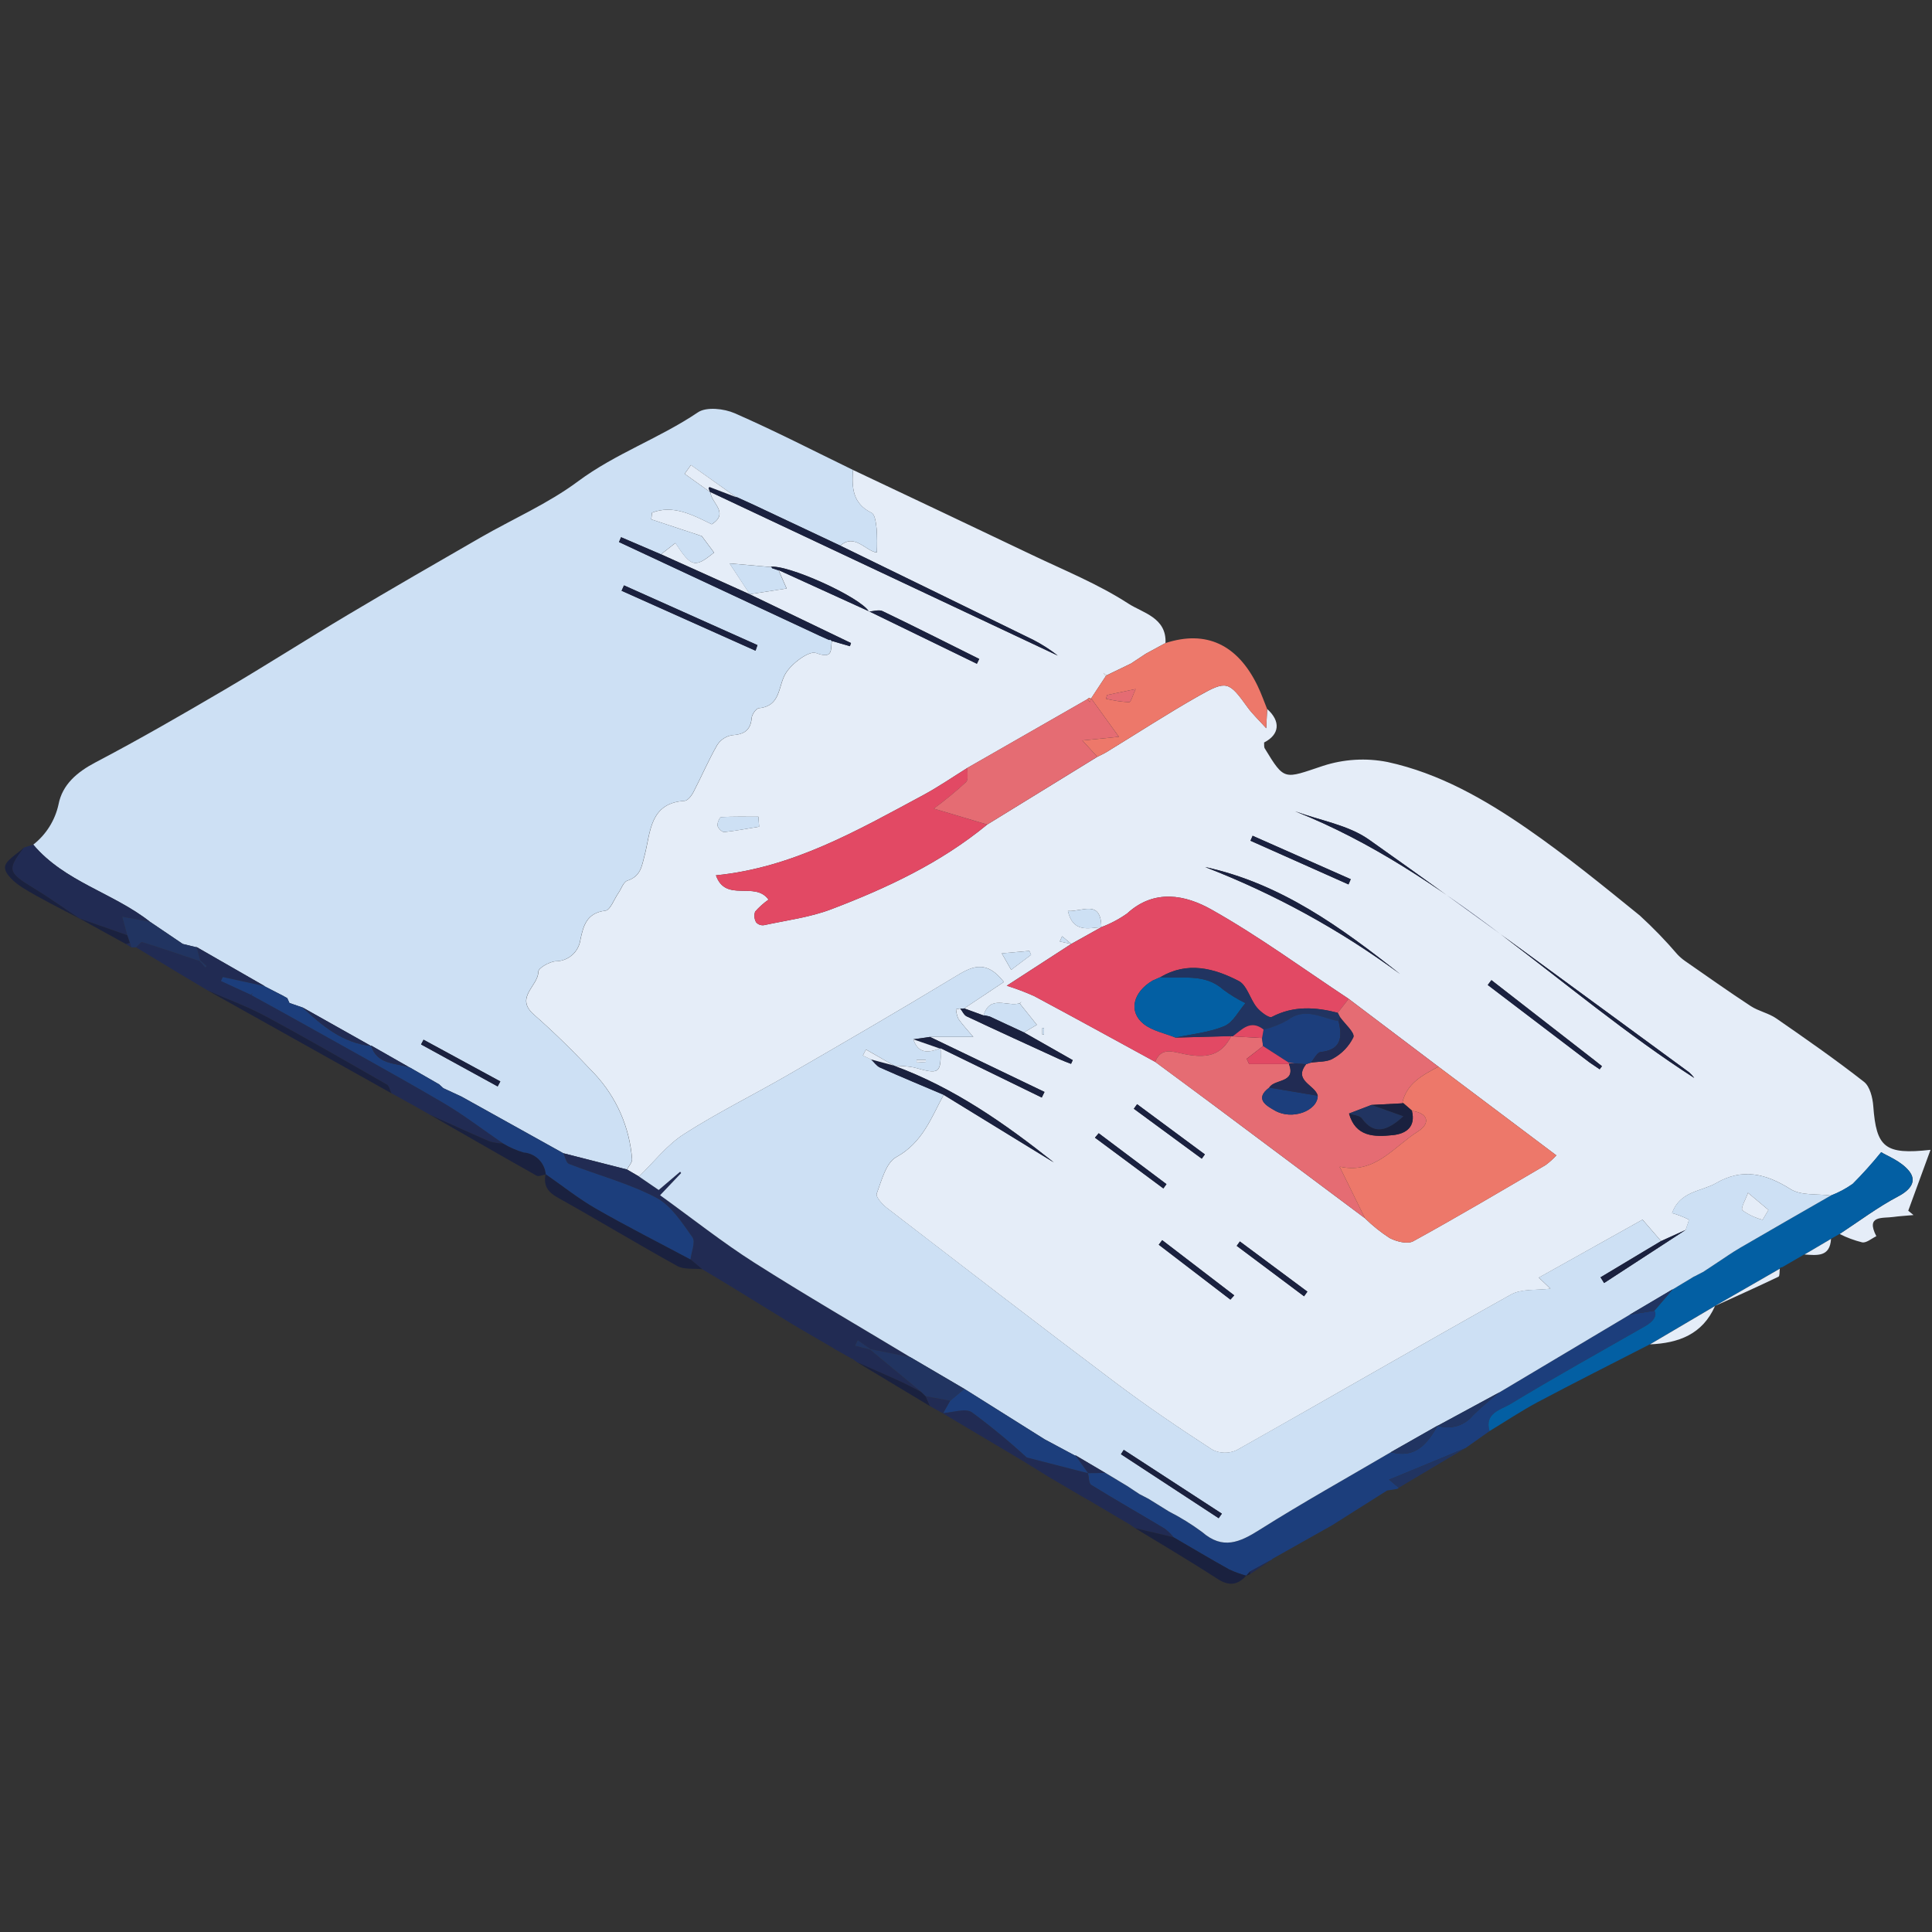 <?xml version="1.0" encoding="utf-8"?>
<!-- Generator: Adobe Illustrator 23.0.2, SVG Export Plug-In . SVG Version: 6.00 Build 0)  -->
<svg version="1.1" id="Calque_1" xmlns="http://www.w3.org/2000/svg" xmlns:xlink="http://www.w3.org/1999/xlink" x="0px" y="0px"
	 viewBox="0 0 1000 1000" style="enable-background:new 0 0 1000 1000;" xml:space="preserve">
<rect x="0" y="0" width="1000" height="1000" fill="#333333" stroke="none"/>
<style type="text/css">
	.st0{fill:#E5EDF8;}
	.st1{fill:#CDE0F4;}
	.st2{fill:#1C3E7C;}
	.st3{fill:#035FA3;}
	.st4{fill:#ED786A;}
	.st5{fill:#212B53;}
	.st6{fill:#1A213F;}
	.st7{fill:#213461;}
	.st8{fill:#E24964;}
	.st9{fill:#E56C73;}
	.st10{fill:#FFFFFF;}
</style>
<g>
	<path id="Tracé_94" class="st0" d="M441.51,243.25c30.74,14.56,61.52,29.08,92.21,43.76c17,8.13,34.7,15.27,50.39,25.46
		c7.23,4.69,19.8,7.21,19.15,20.37c-3.39,1.84-6.79,3.69-10.18,5.53l-7.63,5.05c-4.25,2.06-8.49,4.11-12.73,6.16
		c-0.45-0.36-0.9-0.71-1.66-1.29l1.31,1.66l-7.57,11.5l-0.11,0.22c-0.38-0.45-1.05-0.51-1.5-0.13c-0.1,0.08-0.19,0.19-0.25,0.3
		l-62.16,35.6c-7.66,4.75-15.09,9.9-23.02,14.16c-33.88,18.2-67.35,37.52-107.19,41.46c5.05,14.34,20.19,2.77,27.22,12.59
		c-2.55,1.79-4.88,3.87-6.94,6.22c-0.63,1.83-0.43,3.85,0.53,5.53c1.01,1.13,2.52,1.69,4.02,1.48c11.65-2.52,23.73-4.03,34.78-8.22
		c28.83-10.95,56.71-24.04,80.81-43.87L568,391.72c1.61-0.82,3.28-1.55,4.82-2.49c15.85-9.69,31.44-19.84,47.59-29
		c14.62-8.28,15.66-7.55,25.38,5.92c2.41,3.34,5.49,6.2,9.62,10.8l0.47-9.98c7.08,6.33,6.51,13.22-1.59,17.35
		c0.1,0.99-0.14,2.27,0.36,3.08c10.3,16.95,9.91,15.76,30.08,9.03c10.82-3.53,22.36-4.22,33.52-2
		c26.54,5.76,50.18,19.24,72.31,34.55c20.12,13.92,39.16,29.45,58.18,44.88c6.91,6.32,13.42,13.05,19.51,20.17
		c1.19,1.25,2.5,2.38,3.91,3.37c11.3,7.84,22.51,15.81,34.01,23.34c4.06,2.66,9.23,3.63,13.23,6.39
		c15.36,10.63,30.69,21.31,45.4,32.82c3.07,2.4,4.48,8.21,4.81,12.59c1.58,21.35,5.95,25.26,29.63,22.61l-11.53,31.51
		c-1.25-1.03-0.03-0.02,2.72,2.25c-4.77,0.44-7.57,0.58-10.32,0.97c-5.71,0.82-14.56-1.02-8.92,9.98c-2.44,1.16-5.05,3.53-7.27,3.2
		c-4.06-1.01-7.99-2.46-11.72-4.34c10.07-6.58,19.74-13.91,30.34-19.48c6.61-3.47,9.82-8.07,5.5-13.28
		c-4.2-5.07-11.34-7.71-14.31-9.59c-4.62,5.71-9.53,11.18-14.71,16.38c-3.51,2.49-7.31,4.52-11.33,6.06
		c-7.05-0.97-15.4,0.14-20.89-3.32c-12.79-8.05-24.97-11.01-38.44-3.16c-7.65,4.45-18.75,4.06-22.88,15.57
		c2.96,0.82,5.84,1.93,8.58,3.31c0.42,0.25-0.99,3.55-1.56,5.42l-12.72,5.75l-9.59-11.09L796.5,661.3l6.01,5.74
		c-6.94,0.92-14.85-0.09-20.46,3.04c-47.52,26.5-94.55,53.86-141.98,80.54c-3.97,1.82-8.56,1.75-12.47-0.2
		c-17.1-11.1-34.02-22.54-50.3-34.81c-39.68-29.83-79-60.18-118.35-90.46c-2.35-1.81-5.77-5.68-5.17-7.3
		c2.54-6.77,4.79-15.98,10.11-18.91c13.54-7.43,18.11-20.26,24.55-32.27l57.07,35c-25.43-20.22-51.86-38.71-82.62-50
		c3.43-0.06,6.86,0.23,10.24,0.85c13.19,3.73,14.04,3.24,13.73-9.97l52.37,25.54l1.42-2.9c-19.76-9.49-39.52-18.98-59.27-28.47
		h22.42c-2.69-3.2-5.41-6.07-7.67-9.27c-0.72-1.6-1.15-3.31-1.28-5.06l2.17-0.42c1.1,1.4,1.91,3.41,3.36,4.09
		c15.96,7.52,32.02,14.85,48.06,22.2c1.94,0.89,3.95,1.59,5.94,2.38l0.88-1.92l-25.25-14.35l6.66-3.93l-8.79-11.01l0.86-0.97
		l-0.98,0.85c-6.28,1.9-15.4-4.65-18.65,6.27l-10.02-3.65l20.53-13.67c-9.68-12.32-17.24-7.61-25.93-2.34
		c-28.41,17.22-57.14,33.88-85.9,50.51c-17.87,10.33-36.48,19.48-53.82,30.61c-8.8,5.64-15.55,14.49-23.22,21.9l-6.2-3.62
		c0.92-1.78,2.78-3.67,2.63-5.35c-1.25-16.51-8.1-32.1-19.41-44.19c-10.01-10.62-20.37-21-31.35-30.59
		c-10.19-8.88,2.2-14.76,2.27-22.25c0.02-1.91,5.56-5.05,8.79-5.39c6.53,0.07,12.09-4.73,12.98-11.2
		c1.53-7.34,3.34-13.85,12.93-14.98c2.54-0.29,4.47-5.87,6.66-9.03c1.56-2.24,2.65-5.83,4.71-6.51c6.9-2.28,7.41-7.29,9-13.39
		c3.02-11.59,2.49-26.82,20.57-27.91c1.64-0.1,3.61-2.6,4.57-4.44c4.23-8.11,7.81-16.57,12.37-24.49c1.73-2.7,4.52-4.54,7.69-5.05
		c6.18-0.42,9.56-2.45,10.14-8.98c0.16-1.84,2.28-4.86,3.73-5.01c11.44-1.16,9.84-11.22,13.78-17.88
		c3.07-5.2,12.17-12.04,15.82-10.68c8.88,3.3,7.52-1.56,8.14-6.25l9.38,2.73l0.55-1.64l-52.49-25.26l19.18-2.98l-4.2-9.54
		c15.66,7.14,31.33,14.27,47,21.41c18.57,9.02,37.13,18.05,55.67,27.08l1.21-2.49c-16.66-8.29-33.27-16.69-50.04-24.75
		c-1.89-0.91-4.69,0.1-7.06,0.22c-4.41-7.54-42.92-24.9-51.22-23.09l-20.91-1.83c4.67,7.1,7.6,11.58,10.54,16.03l-46.01-20.74
		l7.46-5.84c8.17,12.59,10.12,12.97,19.98,4.94l-6.34-8.52l-26.16-8.66l0.4-3.47c10.91-4.2,20.89,1.09,30.9,6.01
		c9.39-5.93-0.49-11.11-0.67-16.66l179.77,84.64c-3.94-3.09-8.15-5.8-12.6-8.09c-33.28-16.34-66.6-32.61-99.96-48.81
		c7.5-6.58,13.19,2.91,18.92,3.55c0.19-4.06,0.15-8.12-0.11-12.17c-0.36-2.94-0.78-7.49-2.61-8.37
		C441.2,260.64,440.89,252.28,441.51,243.25z M822.81,549.96l5.18,3.5l1.18-1.61c-1.66-1.32-3.32-2.64-4.99-3.96l-52.21-40.59
		l-1.89,2.51L822.81,549.96z M744.54,552.12L698.08,517c-23.6-15.59-46.5-32.43-71.09-46.25c-13.33-7.49-29.45-10.91-43.59,2.07
		c-4.13,2.92-8.61,5.29-13.34,7.06c-0.23-14.49-9.81-7.95-17.32-8.35c2.68,11.28,10.42,8.88,17.32,8.36l-15.57,8.69l-4.75-3.99
		l-1.19,2.7l5.9,1.31c-10.77,6.98-21.55,13.96-33.35,21.6c4.88,1.51,9.66,3.32,14.31,5.42c20.92,11.19,41.7,22.64,62.53,34
		c10.03,7.42,20.08,14.8,30.07,22.27c26.18,19.54,52.35,39.1,78.49,58.67c3.9,3.83,8.17,7.25,12.75,10.22
		c3.5,1.84,9.23,3.32,12.21,1.69c23.09-12.68,45.77-26.12,68.51-39.42c2.03-1.49,3.9-3.18,5.6-5.04
		C784.81,582.4,764.67,567.26,744.54,552.12L744.54,552.12z M876.94,557.95c-0.76-1.05-1.62-2.01-2.59-2.87
		c-55.14-40.33-109.97-81.09-165.76-120.49c-10.8-7.63-25.38-9.91-38.22-14.66C749.29,451.32,807.43,513.14,876.94,557.95
		L876.94,557.95z M724.66,504.13c-30.49-24.07-61.69-46.87-100.87-55.35C659.71,462.68,693.63,481.29,724.66,504.13L724.66,504.13z
		 M648.36,432.59l-1.11,2.58l50.74,22.61l1.16-2.7L648.36,432.59z M392.93,427.9l-0.39-5.17c-6.43,0-12.85-0.16-19.25,0.21
		c-0.78,0.05-2.15,3.07-1.89,4.45c0.25,1.32,2.37,3.39,3.49,3.28C380.93,430.03,386.92,428.87,392.93,427.9z M636.86,672.68
		l1.98-2.2l-37.29-28.57l-1.78,2.36L636.86,672.68z M674.98,670.96l1.72-2.4l-34.95-25.98l-1.63,2.28L674.98,670.96z M622.03,599.74
		l1.61-2.22l-35.08-25.97l-1.69,2.35L622.03,599.74z M568.69,586.57l-1.95,2.29l35.41,26.28l1.61-2.22L568.69,586.57z
		 M518.51,493.46c2.04,3.55,3.3,5.77,4.86,8.52l10.32-7.77l-0.9-2.03L518.51,493.46z M540.36,532.11h-0.85v3.36h0.85V532.11z"/>
	<path id="Tracé_95" class="st1" d="M430.5,331.74c-0.61,4.69,0.75,9.55-8.14,6.25c-3.64-1.36-12.75,5.48-15.82,10.68
		c-3.94,6.67-2.34,16.73-13.78,17.88c-1.46,0.15-3.55,3.17-3.73,5.01c-0.57,6.53-3.95,8.56-10.14,8.98
		c-3.17,0.51-5.96,2.35-7.69,5.05c-4.54,7.92-8.14,16.38-12.37,24.49c-0.96,1.84-2.93,4.34-4.57,4.44
		c-18.07,1.09-17.55,16.34-20.57,27.91c-1.59,6.1-2.1,11.11-9,13.39c-2.06,0.68-3.15,4.26-4.71,6.51c-2.2,3.16-4.13,8.74-6.66,9.03
		c-9.59,1.12-11.4,7.64-12.93,14.98c-0.89,6.47-6.45,11.27-12.98,11.2c-3.24,0.36-8.78,3.48-8.79,5.39
		c-0.07,7.49-12.46,13.35-2.27,22.25c10.98,9.59,21.34,19.97,31.35,30.59c11.31,12.09,18.16,27.68,19.41,44.19
		c0.16,1.68-1.7,3.55-2.63,5.35l-32.9-8.4l-52.64-29.29l-9.42-4.37l0.16,0.17l-2.4-2.21l0.06,0.05l-15.5-8.91l0.06,0.1l-19.84-11.3
		l-0.03,0.21l-35.45-19.93l0.07,0.05l-6.81-2.35l-1.14-2.51l-3.2-1.78l0.07,0.07l-8.83-4.54l0.23,0.02l-35.2-20.2l-0.11,0.1
		l-7.06-1.71l-16.96-11.47c-19.03-14.98-44.21-20.68-60.42-39.93c6.65-5.2,11.28-12.57,13.07-20.82
		c1.99-10.3,9.59-16.75,19.24-21.81c22.55-11.83,44.64-24.59,66.61-37.49c21.44-12.59,42.38-26.02,63.74-38.74
		c22.78-13.56,45.75-26.81,68.72-40.03c16.86-9.71,35.05-17.59,50.54-29.12c19.42-14.45,42.27-22.34,62.13-35.76
		c4.37-2.95,13.5-1.93,19.03,0.49c20.71,9.06,40.85,19.45,61.19,29.33c-0.62,9.03-0.31,17.4,9.64,22.18
		c1.82,0.88,2.25,5.43,2.61,8.37c0.26,4.05,0.29,8.12,0.1,12.17c-5.73-0.63-11.42-10.11-18.92-3.55l-45-21.2l-8.69-3.95l-0.13,0.09
		l-23.5-16.65l-3.25,4.56l13.09,9.37l0.26,0.06c0.18,5.56,10.07,10.73,0.67,16.66c-10.03-4.92-20-10.21-30.9-6.01l-0.4,3.47
		l26.13,8.68l6.34,8.52c-9.86,8.03-11.79,7.65-19.98-4.94l-7.46,5.84l-20.64-8.85l-1.07,2.51l103.63,48.39l5.09,2.28l0.79-0.04
		L430.5,331.74z M391.06,336.81l1.01-2.9l-69.09-30.92l-1.24,2.8L391.06,336.81z M257.58,562.34l1.39-2.6l-39.74-21.59l-1.29,2.44
		L257.58,562.34z"/>
	<path id="Tracé_96" class="st2" d="M770.99,740.73l-12.43,8.79c-12.94,5.33-25.87,10.69-39.53,16.34l4.97,4.22l-0.78,0.58
		l-5.26,0.82l-28.41,17.96l-31.26,17.59l0.25,0.07c-3.83,2.09-7.66,4.19-11.48,6.29l-2.13,2.3l0.14-0.11
		c-3.02-0.82-5.96-1.89-8.8-3.2c-9.7-5.4-19.24-11.09-28.84-16.68c-1.34-1.65-2.86-3.14-4.55-4.43
		c-12.67-7.59-25.51-14.9-38.07-22.66c-1.32-0.82-1.16-4.03-1.68-6.13l8.96-0.09l-0.04-0.06l11.1,6.68l-0.07-0.06l6.71,4.44
		l-0.06-0.04l4.44,2.31l-0.05-0.06l10.89,6.75c6.02,3.07,11.78,6.63,17.21,10.66c10.66,9.23,19.35,5.33,29.66-1.16
		c22.27-14.06,45.31-26.89,68.04-40.22c12.66,3.47,18.91-4.35,24.24-13.77l-0.07,0.13c6.67,2.15,13.97-0.03,18.38-5.48
		c4.37-4.21,8.96-8.19,13.75-11.92l67.35-40.13l12.68-2.02c1.6,2.3-0.27,5.45-4.55,7.9c-23.4,13.39-46.98,26.5-70.04,40.46
		C776.94,729.66,768.24,731.34,770.99,740.73z"/>
	<path id="Tracé_97" class="st3" d="M770.98,740.72c-2.74-9.38,5.96-11.06,10.7-13.93c23.06-13.96,46.64-27.07,70.04-40.46
		c4.26-2.45,6.15-5.6,4.56-7.9c3.19-3.71,6.37-7.42,9.54-11.13l-0.06,0.09l11.1-6.7l-0.04,0.07l4.52-2.34l-0.13,0.12l6.71-4.43
		c4.22-2.75,8.33-5.68,12.68-8.22c15.63-9.1,31.34-18.07,47.01-27.09c4.01-1.54,7.82-3.57,11.33-6.06
		c5.19-5.2,10.1-10.67,14.71-16.38c2.97,1.89,10.12,4.52,14.31,9.59c4.32,5.22,1.12,9.81-5.49,13.28
		c-10.6,5.57-20.27,12.9-30.34,19.48l-4.41,2.51l-13.71,8.08l-0.06-0.05l-11.55,6.7c-0.52-0.1-1.04,0.2-1.2,0.71l-33.53,19.27v0.02
		l-33.64,19.83c-19.39,9.94-38.87,19.74-58.13,29.95C787.36,730.31,779.28,735.71,770.98,740.72z"/>
	<path id="Tracé_98" class="st4" d="M655.86,366.97l-0.47,9.98c-4.13-4.6-7.21-7.46-9.62-10.8c-9.72-13.47-10.76-14.21-25.38-5.92
		c-16.15,9.16-31.74,19.31-47.59,29c-1.54,0.94-3.2,1.66-4.82,2.49l-7.73-8.46l18.9-1.89c-5.48-7.6-9.94-13.76-14.38-19.91
		c2.53-3.83,5.05-7.66,7.58-11.5l0.36-0.36l12.73-6.17l7.63-5.05c3.39-1.85,6.79-3.69,10.18-5.53c20.98-6.85,37.29,0.67,47.67,22.12
		C652.81,358.85,654.23,362.98,655.86,366.97z M573.03,359.75l-0.58,1.93c3.92,0.96,7.93,1.56,11.96,1.78
		c1.02-0.02,1.98-3.85,3.38-6.8L573.03,359.75z"/>
	<path id="Tracé_99" class="st5" d="M291.6,596.92l32.9,8.4l6.2,3.62l10.23,6.99l11.1-9.46l0.5,0.71
		c-3.08,3.25-6.17,6.5-10.88,11.47c17.15,12.36,32.35,24.44,48.63,34.81c26.59,16.93,53.88,32.74,80.88,49.01l-20.66-4.18
		l-6.55-4.62l-1.42,2.88l7.76,1.98c3.19,2.64,6.38,5.29,9.57,7.94c5.68,4.7,11.37,9.39,17.05,14.08c-3.75-1.9-7.46-3.93-11.28-5.68
		c-7.31-3.34-14.69-6.52-22.02-9.76l0.15,0.09l-2.7-2.02l0.19,0.28l-8.75-4.93l0.17,0.14l-3.05-1.9
		c-6.69-3.91-13.43-7.71-20.06-11.72c-9.97-6.04-19.85-12.21-29.79-18.3c-5.4-3.31-10.85-6.54-16.28-9.79
		c-2.02-1.69-4.05-3.39-6.08-5.08c0.45-3.91,2.7-9.09,1.01-11.46c-5.41-7.59-11.05-16.48-18.85-20.55
		c-14.19-7.39-30.04-11.56-45.06-17.42C293.05,601.86,292.55,598.81,291.6,596.92z"/>
	<path id="Tracé_100" class="st5" d="M101.76,490.19l35.2,20.2l-21.62-4.69l-0.96,2.06l15.53,7.13l0.12,0.11
		c8.49,4.68,17,9.3,25.44,14.04c24.56,13.78,49.27,27.32,73.58,41.53c10.88,6.36,20.96,14.13,31.38,21.25
		c-2.33-0.02-4.65-0.36-6.89-0.98c-10.4-4.46-20.68-9.2-31-13.85l0.11,0.07l-7.7-4.39l-12.35-6.81c-0.77-1.54-1.12-3.79-2.37-4.5
		c-20.83-11.94-41.63-23.97-62.77-35.34c-9.51-5.11-19.76-8.84-29.67-13.2l0,0l-15.15-9.03l-22.22-13.44
		c1.07-0.95,2.49-2.92,3.2-2.7c9.94,3.09,19.8,6.48,29.69,9.79l2.96,3.33l0.71-0.71l-3.33-2.97
		C103.02,494.79,102.39,492.49,101.76,490.19z"/>
	<path id="Tracé_101" class="st5" d="M17.22,437.19c16.21,19.24,41.38,24.94,60.42,39.93l-14.37-2.6l2.59,9.56l-24.66-8.66
		l0.15,0.14c-8.07-5.37-15.98-11.01-24.25-16.04c-13.05-7.92-13.54-9.44-4.7-20.85L17.22,437.19z"/>
	<path id="Tracé_102" class="st5" d="M563.11,762.46c0.52,2.1,0.36,5.33,1.68,6.13c12.56,7.76,25.4,15.07,38.07,22.66
		c1.68,1.29,3.21,2.78,4.55,4.43l-19.87-4.7l-2.41-1.68l-22.42-13.26l0.2,0.2l-19.89-11.66l-13.4-8.29l1.78-1.92
		c10.59,2.73,21.18,5.45,31.78,8.17L563.11,762.46z"/>
	<path id="Tracé_103" class="st6" d="M357.42,651.85l6.08,5.09c-4.36-0.49-9.41,0.29-12.94-1.66c-20.74-11.46-41-23.76-61.7-35.29
		c-5.27-2.93-7.63-6.24-6.51-12.04l0.15-0.19c8.6,5.97,16.85,12.57,25.89,17.76C324.48,634.75,341.05,643.12,357.42,651.85z"/>
	<path id="Tracé_104" class="st6" d="M587.53,790.98l19.87,4.7c9.59,5.58,19.14,11.27,28.84,16.68c2.84,1.31,5.78,2.38,8.8,3.2
		c-4.54,5.08-9.07,5.45-15.03,1.57C616.08,808.07,601.73,799.65,587.53,790.98z"/>
	<path id="Tracé_105" class="st6" d="M107.8,512.84c9.91,4.36,20.16,8.08,29.67,13.2c21.14,11.37,41.94,23.4,62.77,35.34
		c1.24,0.71,1.6,2.96,2.37,4.5L107.8,512.84z"/>
	<path id="Tracé_106" class="st5" d="M529.61,756.28L488,731.54l0.21-0.18c5.01-0.26,11.45-2.63,14.78-0.39
		c9.88,7.28,19.37,15.09,28.41,23.38L529.61,756.28z"/>
	<path id="Tracé_107" class="st6" d="M222.52,577c10.3,4.65,20.6,9.38,31,13.85c2.24,0.63,4.56,0.96,6.89,0.98
		c3.33,2,6.89,3.56,10.61,4.66c6.06,0.45,10.91,5.21,11.47,11.26l-0.15,0.19c-1.55,0.23-3.51,1.19-4.59,0.59
		C259.29,598.15,240.93,587.55,222.52,577z"/>
	<path id="Tracé_108" class="st7" d="M65.86,484.07l-2.59-9.56l14.37,2.6l16.96,11.47l7.06,1.71l0.11-0.1
		c0.63,2.3,1.26,4.6,1.89,6.9l-0.36,0.36c-9.88-3.32-19.73-6.71-29.69-9.8c-0.71-0.22-2.1,1.75-3.18,2.7l-2.49,0.02l-0.71-2.31
		L65.86,484.07z"/>
	<path id="Tracé_109" class="st6" d="M12.41,438.68c-8.84,11.41-8.35,12.92,4.7,20.85c8.28,5.02,16.17,10.67,24.25,16.04
		c-9.85-5.26-19.94-10.11-29.42-15.96c-4.03-2.49-9.45-7.1-9.37-10.66S8.87,442.09,12.41,438.68z"/>
	<path id="Tracé_110" class="st0" d="M854.05,695.83L887.69,676C881.22,690.65,868.81,695.22,854.05,695.83z"/>
	<path id="Tracé_111" class="st7" d="M723.98,770.06l-4.97-4.22l39.53-16.34L723.98,770.06z"/>
	<path id="Tracé_112" class="st0" d="M887.69,675.97l33.53-19.27c-0.21,1.42,0.04,3.78-0.68,4.12
		C909.66,666.03,898.66,670.97,887.69,675.97z"/>
	<path id="Tracé_113" class="st6" d="M443.62,705.1c7.35,3.25,14.73,6.43,22.02,9.76c3.83,1.75,7.53,3.78,11.28,5.68
		c0.73,0.71,1.47,1.42,2.2,2.15l2.27,5.14L443.62,705.1z"/>
	<path id="Tracé_114" class="st5" d="M658.29,807l31.26-17.59L658.29,807z"/>
	<path id="Tracé_115" class="st6" d="M65.86,484.08c0.46,1.33,0.91,2.66,1.37,3.99c-0.65,0.2-1.3,0.4-1.95,0.63l-24.08-13.27
		L65.86,484.08z"/>
	<path id="Tracé_116" class="st6" d="M562.71,776.04l22.43,13.25L562.71,776.04z"/>
	<path id="Tracé_117" class="st5" d="M481.41,727.84l-2.27-5.14l12.72,2.33l-3.63,6.33l-0.21,0.18L481.41,727.84z"/>
	<path id="Tracé_118" class="st6" d="M543.02,764.57l19.89,11.66L543.02,764.57z"/>
	<path id="Tracé_119" class="st0" d="M934.03,649.33l13.71-8.08C947.2,650.77,940.43,649.73,934.03,649.33z"/>
	<path id="Tracé_120" class="st6" d="M92.65,503.8l15.15,9.03L92.65,503.8z"/>
	<path id="Tracé_121" class="st5" d="M647.06,813.36c3.83-2.1,7.65-4.19,11.48-6.29l-11.42,7.67
		C647.08,814.28,647.07,813.82,647.06,813.36z"/>
	<path id="Tracé_122" class="st0" d="M922.42,655.98l11.55-6.7L922.42,655.98z"/>
	<path id="Tracé_123" class="st6" d="M432.51,698.51l8.75,4.93L432.51,698.51z"/>
	<path id="Tracé_124" class="st6" d="M214.95,572.69l7.7,4.39L214.95,572.69z"/>
	<path id="Tracé_125" class="st7" d="M717.92,771.45l5.26-0.82L717.92,771.45z"/>
	<path id="Tracé_126" class="st6" d="M429.63,696.75l3.05,1.9L429.63,696.75z"/>
	<path id="Tracé_127" class="st6" d="M647.06,813.36c0,0.46,0.03,0.92,0.06,1.39l-2.21,0.92L647.06,813.36z"/>
	<path id="Tracé_128" class="st5" d="M65.29,488.69c0.65-0.22,1.3-0.42,1.95-0.63c0.22,0.77,0.46,1.54,0.69,2.31L65.29,488.69z"/>
	<path id="Tracé_129" class="st6" d="M441.07,703.16l2.7,2.02L441.07,703.16z"/>
	<path id="Tracé_130" class="st1" d="M471.18,702.47c-26.99-16.28-54.29-32.09-80.88-49.01c-16.29-10.37-31.49-22.45-48.63-34.81
		c4.71-4.97,7.8-8.22,10.88-11.47l-0.5-0.71l-11.1,9.46l-10.23-6.99c7.68-7.4,14.42-16.25,23.22-21.9
		c17.35-11.13,35.95-20.28,53.82-30.61c28.77-16.62,57.5-33.28,85.9-50.51c8.69-5.27,16.26-9.97,25.93,2.34l-20.53,13.67
		c-0.67,0.23-1.4,0.24-2.08,0.02l-2.17,0.42c0.12,1.75,0.56,3.47,1.28,5.06c2.26,3.2,4.97,6.08,7.67,9.27h-22.42l-8.61,1.25
		c2.49,7.5,7.75,7.06,13.65,4.73l0.44-0.14c0.31,13.21-0.54,13.7-13.73,9.97c-3.38-0.62-6.81-0.91-10.24-0.86l-0.16-0.14
		l-14.48-8.32l-1.59,3.14l4.3,2.02c1.52,1.42,2.8,3.4,4.62,4.2c10.89,4.84,21.91,9.41,32.89,14.08
		c-6.45,12.01-11.01,24.84-24.55,32.27c-5.33,2.92-7.57,12.14-10.11,18.91c-0.6,1.6,2.81,5.48,5.17,7.3
		c39.35,30.28,78.67,60.61,118.35,90.46c16.28,12.25,33.2,23.7,50.3,34.81c3.91,1.95,8.5,2.02,12.47,0.2
		c47.43-26.68,94.48-54.04,141.98-80.54c5.6-3.13,13.51-2.13,20.46-3.04l-6.01-5.74l53.66-29.98l9.59,11.09l-31.31,18.76l1.86,2.95
		l42.16-27.46c0.56-1.89,1.98-5.17,1.56-5.42c-2.75-1.38-5.62-2.48-8.58-3.31c4.13-11.5,15.23-11.12,22.88-15.57
		c13.47-7.85,25.66-4.88,38.44,3.16c5.49,3.46,13.85,2.35,20.89,3.32c-15.68,9.02-31.38,17.98-47.01,27.09
		c-4.35,2.53-8.46,5.47-12.68,8.22l-6.71,4.43l0.13-0.12l-4.52,2.34l0.03-0.07l-11.1,6.7l0.06-0.09l-22.23,13.14l-67.34,40.13
		l-32.15,17.4l0.08-0.13l-24.24,13.77c-22.73,13.33-45.76,26.17-68.04,40.22c-10.3,6.51-19.02,10.39-29.66,1.16
		c-5.43-4.02-11.19-7.59-17.21-10.66l-10.89-6.75l0.05,0.06l-4.44-2.31l0.06,0.04l-6.71-4.44l0.07,0.06l-11.1-6.68l0.04,0.06
		l-15.48-9.13v0.27l-15.93-8.52l-41.56-26.12L471.18,702.47z M630.77,785.81l1.67-2.33l-50.79-33.03l-1.45,2.26L630.77,785.81z
		 M912.33,631.35l3.01-5.1l-10.58-8.86c-1.07,3.13-3.91,8-2.89,9.05c3.16,2.27,6.7,3.94,10.46,4.93L912.33,631.35z M474.4,548.65
		l0.06,1.31l4.76-0.32l-0.04-0.99L474.4,548.65z"/>
	<path id="Tracé_131" class="st8" d="M570.06,479.89c4.73-1.78,9.21-4.15,13.34-7.07c14.14-12.98,30.26-9.56,43.59-2.07
		c24.6,13.82,47.49,30.67,71.09,46.25l-5.66,7.21c-11.6-3-22.92-3.74-34.15,2.15c-1.42,0.74-5.88-2.63-7.81-5
		c-3.47-4.3-5.01-11.37-9.28-13.6c-12.83-6.65-26.64-10.3-40.56-1.99l-0.31,0.13l-3.72,1.64c-10.18,5.98-12.67,16.11-4.62,22.49
		c4.51,3.58,10.92,4.76,16.47,7.03l28.87-0.81c-5.11,9.73-12.05,12.32-26.9,8.78c-5.73-1.37-10.06-1.69-12.49,4.62
		c-20.83-11.37-41.61-22.81-62.53-34c-4.65-2.1-9.43-3.91-14.31-5.42c11.8-7.64,22.58-14.62,33.35-21.6l0.04-0.02l15.57-8.69
		L570.06,479.89z"/>
	<path id="Tracé_132" class="st9" d="M597.93,549.64c2.43-6.3,6.75-5.98,12.49-4.62c14.85,3.55,21.79,0.96,26.91-8.78l0.71,0.17
		c5.06,0.29,10.13,0.58,15.19,0.86l0.52,4.18l-8.46,6.57l1.21,2.7h20.68c3.77,10.08-7.49,7.58-10.23,12.21
		c-8.07,6.04-0.94,9.65,2.86,11.86c8.96,5.21,22.19,0.18,22.25-7.65c-1.39-5.68-12.79-7.64-6.02-16.32l2.41-0.79
		c3.91-0.64,8.49-0.23,11.59-2.17c4.55-2.5,8.21-6.34,10.47-11.01c0.84-2.34-4.44-6.86-6.94-10.4l-1.17-2.23l5.66-7.21l46.46,35.11
		c-8.2,4.39-16.55,8.63-18.73,18.96l-15.98,0.84l-11.55,4.43c3.37,12.2,13.17,12.2,22.73,11.19c6.75-0.71,11.91-4.2,9.82-12.56
		c8.85,1.25,9.45,6.66,3.18,10.61c-12.45,7.83-22.27,22.23-40.18,18.32c-0.41-0.09-1.05,0.84-0.31,0.21l13.02,26.46
		c-26.17-19.56-52.33-39.12-78.49-58.67C618.01,564.45,607.96,557.06,597.93,549.64z"/>
	<path id="Tracé_133" class="st4" d="M706.52,630.58l-13.02-26.46c-0.73,0.63-0.1-0.3,0.31-0.21
		c17.91,3.91,27.73-10.49,40.18-18.32c6.27-3.95,5.68-9.36-3.18-10.62l0.07-0.07l-4.64-4l-0.44,0.18
		c2.17-10.34,10.53-14.56,18.73-18.96c20.14,15.14,40.27,30.28,61.05,45.9c-1.69,1.86-3.57,3.55-5.6,5.04
		c-22.73,13.32-45.42,26.76-68.51,39.42c-2.95,1.62-8.71,0.15-12.21-1.69C714.68,637.83,710.41,634.41,706.52,630.58z"/>
	<path id="Tracé_134" class="st8" d="M510.97,426.79c-24.1,19.84-51.98,32.92-80.81,43.87c-11.05,4.19-23.13,5.71-34.78,8.22
		c-1.5,0.2-3.01-0.35-4.02-1.48c-0.96-1.68-1.16-3.7-0.53-5.53c2.05-2.34,4.38-4.43,6.94-6.22c-7.03-9.82-22.17,1.75-27.22-12.59
		c39.84-3.94,73.3-23.26,107.19-41.46c7.92-4.26,15.36-9.41,23.02-14.16c-0.17,2.52,0.63,6-0.71,7.37
		c-5.32,4.87-10.89,9.45-16.69,13.73L510.97,426.79z"/>
	<path id="Tracé_135" class="st9" d="M510.97,426.78l-27.64-8.24c5.8-4.28,11.38-8.86,16.69-13.73c1.35-1.37,0.54-4.86,0.71-7.37
		l62.16-35.6l1.2,1.57l0.55-1.74l0.11-0.22c4.44,6.16,8.88,12.32,14.37,19.91l-18.9,1.89l7.73,8.46L510.97,426.78z"/>
	<path id="Tracé_136" class="st6" d="M876.94,557.96c-69.5-44.83-127.65-106.63-206.56-138.02c12.84,4.75,27.42,7.03,38.22,14.66
		c55.79,39.4,110.62,80.17,165.76,120.49C875.32,555.95,876.18,556.91,876.94,557.96z"/>
	<path id="Tracé_137" class="st6" d="M389.94,261.23l45,21.2c33.33,16.26,66.65,32.53,99.96,48.81c4.44,2.3,8.66,5.01,12.6,8.09
		l-179.77-84.64l-0.26-0.06c-0.29-0.57-0.54-1.16-0.73-1.78c-0.06-0.22,0.4-0.81,0.46-0.8c4.65,1.75,9.28,3.55,13.91,5.33l0.13-0.1
		L389.94,261.23z"/>
	<path id="Tracé_138" class="st6" d="M430.5,331.74l-0.59-0.53l-0.79,0.04l-5.09-2.28L320.4,280.58l1.07-2.51l20.64,8.85
		l46.01,20.74l-0.2-0.09l52.5,25.26l-0.55,1.64L430.5,331.74z"/>
	<path id="Tracé_139" class="st6" d="M724.65,504.13c-31.02-22.84-64.94-41.45-100.87-55.35
		C662.96,457.26,694.16,480.05,724.65,504.13z"/>
	<path id="Tracé_140" class="st6" d="M488.4,566.67c-10.98-4.66-22-9.23-32.89-14.08c-1.8-0.8-3.08-2.77-4.62-4.2l11.78,3.14
		l0.16,0.14c30.75,11.28,57.18,29.78,82.62,50L488.4,566.67z"/>
	<path id="Tracé_141" class="st1" d="M388.13,307.66c-2.94-4.46-5.87-8.92-10.54-16.03l20.91,1.84c0.4-0.18,0.87,0,1.05,0.4
		c0.03,0.07,0.05,0.14,0.06,0.22l2.95,0.99l0.36-0.02l4.2,9.54l-19.18,2.98L388.13,307.66z"/>
	<path id="Tracé_142" class="st6" d="M472.74,537.96l8.61-1.25c19.76,9.5,39.51,18.99,59.27,28.47l-1.42,2.9l-52.37-25.54
		l-0.44,0.15C481.83,541.13,477.28,539.55,472.74,537.96z"/>
	<path id="Tracé_143" class="st1" d="M509.08,525.59c3.25-10.92,12.37-4.37,18.65-6.27l0.12,0.12l8.79,11.01l-6.66,3.93
		l-17.73-8.25l-2.7-0.59L509.08,525.59z"/>
	<path id="Tracé_144" class="st6" d="M822.8,549.97l-52.75-40.13l1.89-2.51l52.21,40.59L822.8,549.97z"/>
	<path id="Tracé_145" class="st6" d="M512.25,526.13l17.73,8.25l25.25,14.35l-0.88,1.92c-1.99-0.79-4-1.5-5.94-2.38
		c-16.05-7.35-32.1-14.68-48.07-22.2c-1.44-0.68-2.25-2.7-3.36-4.09c0.68,0.21,1.41,0.21,2.08-0.02l10.02,3.65l0.47-0.07
		L512.25,526.13z"/>
	<path id="Tracé_146" class="st6" d="M399.61,294.08c-0.06-0.43-0.46-0.74-0.89-0.68c-0.08,0.01-0.15,0.03-0.22,0.06
		c8.3-1.81,46.8,15.55,51.22,23.09l0.2-0.07l-46.99-21.42l-0.36,0.02C401.57,294.75,400.59,294.41,399.61,294.08z"/>
	<path id="Tracé_147" class="st6" d="M449.72,316.55c2.38-0.12,5.18-1.13,7.06-0.22c16.77,8.06,33.39,16.45,50.04,24.75l-1.21,2.49
		c-18.55-9.03-37.11-18.06-55.67-27.08L449.72,316.55z"/>
	<path id="Tracé_148" class="st6" d="M648.35,432.59l50.79,22.48l-1.17,2.7l-50.74-22.61L648.35,432.59z"/>
	<path id="Tracé_149" class="st1" d="M392.93,427.89c-6.01,0.98-12,2.16-18.05,2.76c-1.12,0.11-3.24-1.96-3.49-3.28
		c-0.26-1.39,1.11-4.4,1.89-4.45c6.39-0.36,12.83-0.21,19.25-0.21L392.93,427.89z"/>
	<path id="Tracé_150" class="st6" d="M636.86,672.67l-37.09-28.41l1.78-2.36l37.29,28.57L636.86,672.67z"/>
	<path id="Tracé_151" class="st6" d="M674.98,670.95l-34.85-26.1l1.63-2.28l34.95,25.98L674.98,670.95z"/>
	<path id="Tracé_152" class="st6" d="M872.44,636.63l-42.16,27.46l-1.86-2.95l31.31-18.76L872.44,636.63z"/>
	<path id="Tracé_153" class="st6" d="M622.03,599.73l-35.16-25.85l1.69-2.35l35.08,25.97L622.03,599.73z"/>
	<path id="Tracé_154" class="st6" d="M568.69,586.56l35.08,26.34l-1.61,2.22l-35.41-26.28L568.69,586.56z"/>
	<path id="Tracé_155" class="st1" d="M570.05,479.9c-6.9,0.52-14.64,2.93-17.32-8.36c7.51,0.4,17.08-6.14,17.32,8.35V479.9z"/>
	<path id="Tracé_156" class="st1" d="M518.52,493.45l14.29-1.27l0.9,2.02l-10.32,7.77C521.81,499.21,520.55,497.02,518.52,493.45z"
		/>
	<path id="Tracé_157" class="st1" d="M554.45,488.62l-5.9-1.31l1.19-2.7c1.58,1.33,3.17,2.66,4.75,3.99L554.45,488.62z"/>
	<path id="Tracé_158" class="st6" d="M824.17,547.9c1.66,1.32,3.32,2.64,4.99,3.96l-1.18,1.61l-5.18-3.5L824.17,547.9z"/>
	<path id="Tracé_159" class="st10" d="M593.07,338.37l-7.63,5.05C587.98,341.74,590.53,340.05,593.07,338.37z"/>
	<path id="Tracé_160" class="st1" d="M540.36,532.1v3.36h-0.85v-3.36H540.36z"/>
	<path id="Tracé_161" class="st1" d="M527.72,519.32l0.98-0.85l-0.86,0.97L527.72,519.32z"/>
	<path id="Tracé_162" class="st10" d="M572.35,349.95l-1.31-1.66c0.77,0.6,1.21,0.95,1.66,1.29L572.35,349.95z"/>
	<path id="Tracé_163" class="st4" d="M564.67,361.67l-0.55,1.74l-1.2-1.57c0.28-0.52,0.93-0.7,1.45-0.42
		C564.48,361.48,564.58,361.57,564.67,361.67z"/>
	<path id="Tracé_164" class="st2" d="M282.5,607.77c-0.56-6.05-5.41-10.81-11.47-11.26c-3.72-1.1-7.28-2.67-10.61-4.66
		c-10.44-7.12-20.5-14.89-31.38-21.25c-24.31-14.21-49.01-27.76-73.58-41.53c-8.45-4.74-16.96-9.37-25.44-14.04l0.91-1.07
		l-1.03,0.95l-15.53-7.13l0.96-2.06l21.62,4.69l-0.23-0.02l8.83,4.54l-0.07-0.07l3.2,1.78l1.14,2.51l6.81,2.35l-0.07-0.05
		c10.22,9.49,20.76,18.4,35.45,19.93l0.03-0.21c3.08,9.97,12.43,8.95,19.84,11.3l-0.06-0.1l15.5,8.91l-0.06-0.05l2.4,2.21
		l-0.16-0.17l9.42,4.37c17.55,9.76,35.09,19.53,52.65,29.29c0.95,1.89,1.45,4.94,2.92,5.51c15.02,5.86,30.88,10.03,45.06,17.42
		c7.81,4.06,13.44,12.96,18.85,20.55c1.69,2.38-0.56,7.56-1.01,11.46c-16.37-8.74-32.94-17.11-49.01-26.34
		C299.35,620.33,291.1,613.73,282.5,607.77z"/>
	<path id="Tracé_165" class="st6" d="M391.06,336.8l-69.33-31.02l1.24-2.79l69.09,30.92L391.06,336.8z"/>
	<path id="Tracé_166" class="st6" d="M257.58,562.33l-39.64-21.73l1.29-2.44l39.74,21.58L257.58,562.33z"/>
	<path id="Tracé_167" class="st0" d="M381.12,257.38c-4.62-1.78-9.26-3.58-13.91-5.33c-0.06-0.02-0.52,0.57-0.46,0.8
		c0.19,0.61,0.43,1.21,0.73,1.78l-13.09-9.37l3.25-4.56L381.12,257.38z"/>
	<path id="Tracé_168" class="st5" d="M192.02,541.35c-14.69-1.53-25.24-10.43-35.45-19.93L192.02,541.35z"/>
	<path id="Tracé_169" class="st5" d="M211.9,552.44c-7.42-2.35-16.76-1.33-19.84-11.3L211.9,552.44z"/>
	<path id="Tracé_170" class="st5" d="M227.35,561.26l-15.5-8.91L227.35,561.26z"/>
	<path id="Tracé_171" class="st0" d="M389.93,261.23l-8.69-3.95C384.14,258.61,387.04,259.92,389.93,261.23z"/>
	<path id="Tracé_172" class="st5" d="M238.95,567.62l-9.42-4.37L238.95,567.62z"/>
	<path id="Tracé_173" class="st5" d="M145.56,514.91l-8.83-4.54L145.56,514.91z"/>
	<path id="Tracé_174" class="st5" d="M156.65,521.47l-6.81-2.35L156.65,521.47z"/>
	<path id="Tracé_175" class="st5" d="M101.65,490.3l-7.06-1.71L101.65,490.3z"/>
	<path id="Tracé_176" class="st0" d="M424.03,328.97l5.09,2.28L424.03,328.97z"/>
	<path id="Tracé_177" class="st5" d="M148.69,516.61l-3.2-1.78L148.69,516.61z"/>
	<path id="Tracé_178" class="st5" d="M229.69,563.42l-2.4-2.21L229.69,563.42z"/>
	<path id="Tracé_179" class="st7" d="M744.09,737.99c10.72-5.8,21.43-11.6,32.15-17.4c-4.79,3.73-9.39,7.7-13.76,11.92
		C758.07,737.96,750.76,740.14,744.09,737.99z"/>
	<path id="Tracé_180" class="st7" d="M719.93,751.63l24.24-13.77C738.84,747.28,732.59,755.1,719.93,751.63z"/>
	<path id="Tracé_181" class="st7" d="M843.58,680.44l22.23-13.14c-3.18,3.71-6.36,7.42-9.54,11.13L843.58,680.44z"/>
	<path id="Tracé_182" class="st5" d="M556.62,753.26l15.48,9.13l-8.99,0.06l0.08,0.07L556.62,753.26z"/>
	<path id="Tracé_183" class="st5" d="M572.07,762.34l11.1,6.68L572.07,762.34z"/>
	<path id="Tracé_184" class="st5" d="M594.14,775.61l10.89,6.75L594.14,775.61z"/>
	<path id="Tracé_185" class="st5" d="M583.09,768.96l6.71,4.44L583.09,768.96z"/>
	<path id="Tracé_186" class="st5" d="M589.74,773.36l4.44,2.31L589.74,773.36z"/>
	<path id="Tracé_187" class="st7" d="M865.76,667.38l11.1-6.7L865.76,667.38z"/>
	<path id="Tracé_188" class="st7" d="M881.22,658.56l6.71-4.43L881.22,658.56z"/>
	<path id="Tracé_189" class="st7" d="M876.83,660.76l4.52-2.34L876.83,660.76z"/>
	<path id="Tracé_190" class="st9" d="M573.04,359.75l14.76-3.11c-1.4,2.94-2.35,6.78-3.38,6.8c-4.03-0.22-8.04-0.81-11.96-1.78
		L573.04,359.75z"/>
	<path id="Tracé_191" class="st7" d="M471.17,702.47l27.96,16.42c-2.43,2.04-4.85,4.08-7.28,6.12l-12.72-2.33
		c-0.73-0.71-1.46-1.42-2.2-2.15c-5.68-4.69-11.37-9.39-17.05-14.08c-3.19-2.64-6.38-5.29-9.57-7.94l0.2-0.23L471.17,702.47z"/>
	<path id="Tracé_192" class="st7" d="M450.31,698.52l-7.76-1.98l1.42-2.88l6.55,4.62L450.31,698.52z"/>
	<path id="Tracé_193" class="st7" d="M103.65,497.09l3.33,2.97l-0.71,0.71l-2.96-3.33L103.65,497.09z"/>
	<path id="Tracé_194" class="st2" d="M491.86,725.02c2.42-2.05,4.85-4.09,7.28-6.12l41.57,26.12c5.31,2.84,10.62,5.68,15.93,8.52
		v-0.27l6.57,9.27c-10.6-2.72-21.19-5.45-31.78-8.17c-9.04-8.3-18.52-16.11-28.4-23.4c-3.32-2.24-9.76,0.13-14.78,0.39
		L491.86,725.02z"/>
	<path id="Tracé_195" class="st6" d="M630.77,785.82l-50.56-33.12l1.45-2.26l50.79,33.03L630.77,785.82z"/>
	<path id="Tracé_196" class="st0" d="M912.33,631.37c-3.76-0.98-7.3-2.64-10.46-4.91c-1.03-1.07,1.81-5.92,2.89-9.05l10.58,8.86
		L912.33,631.37z"/>
	<path id="Tracé_197" class="st0" d="M462.69,551.53l-11.78-3.14c-1.42-0.67-2.85-1.35-4.3-2.02l1.59-3.14L462.69,551.53z"/>
	<path id="Tracé_198" class="st5" d="M556.63,753.53c-5.31-2.84-10.62-5.68-15.93-8.52L556.63,753.53z"/>
	<path id="Tracé_199" class="st0" d="M472.74,537.96c4.55,1.58,9.1,3.16,13.65,4.74C480.48,545.02,475.23,545.46,472.74,537.96z"/>
	<path id="Tracé_200" class="st0" d="M474.4,548.67h4.78l0.04,0.99l-4.76,0.32L474.4,548.67z"/>
	<path id="Tracé_201" class="st3" d="M608.46,537.06c-5.56-2.26-11.96-3.45-16.47-7.03c-8.05-6.39-5.56-16.51,4.62-22.49l3.73-1.65
		l0.3-0.12c11.03,1,22.78-2.22,32.47,6.41c3.62,2.7,7.49,5.06,11.55,7.03c-3.59,4.1-6.42,10.02-10.94,11.9
		C625.84,534.42,616.92,535.22,608.46,537.06z"/>
	<path id="Tracé_202" class="st7" d="M608.46,537.06c8.47-1.84,17.39-2.65,25.26-5.93c4.52-1.89,7.35-7.81,10.94-11.9
		c-4.06-1.98-7.93-4.33-11.55-7.03c-9.69-8.64-21.44-5.42-32.47-6.41c13.94-8.3,27.74-4.66,40.56,1.99
		c4.26,2.21,5.81,9.29,9.28,13.6c1.92,2.38,6.39,5.74,7.81,5c11.23-5.89,22.54-5.15,34.14-2.15c0.39,0.74,0.78,1.49,1.16,2.23
		c-0.25,0.71-0.5,1.4-0.75,2.1c-8.78-1.61-17.28-7.52-26.52-0.43c-3.85,2.16-7.99,3.77-12.29,4.77c-6.75-5.33-11.17,0-15.98,3.55
		l-0.71-0.16L608.46,537.06z"/>
	<path id="Tracé_203" class="st7" d="M600.33,505.89l-3.73,1.65C597.85,507,599.09,506.45,600.33,505.89z"/>
	<path id="Tracé_204" class="st2" d="M654.02,532.88c4.3-1,8.44-2.61,12.29-4.77c9.23-7.09,17.74-1.18,26.53,0.43
		c2.03,8.3,1.45,14.83-9.31,16c-1.86,0.21-3.38,3.59-5.06,5.5c-0.8,0.26-1.61,0.53-2.41,0.78l-5.83-0.39l-3.2-0.43
		c-4.43-2.84-8.85-5.69-13.27-8.55c-0.18-1.4-0.36-2.79-0.52-4.19L654.02,532.88z"/>
	<path id="Tracé_205" class="st2" d="M682.07,567.15c-0.06,7.81-13.29,12.86-22.25,7.65c-3.8-2.2-10.93-5.8-2.87-11.85
		C665.32,564.36,673.69,565.76,682.07,567.15z"/>
	<path id="Tracé_206" class="st6" d="M709.83,571.92l15.98-0.84l0.44-0.18c1.55,1.33,3.09,2.66,4.62,4l-0.07,0.07
		c2.08,8.36-3.08,11.85-9.82,12.56c-9.54,1.01-19.34,1.01-22.73-11.18c2.27,0.81,5.51,0.93,6.67,2.54c6.29,8.74,13.1,6.49,21.42-1.1
		L709.83,571.92z"/>
	<path id="Tracé_207" class="st7" d="M709.83,571.92l16.54,5.87c-8.32,7.59-15.13,9.85-21.42,1.1c-1.16-1.61-4.39-1.73-6.67-2.54
		C702.13,574.87,705.98,573.39,709.83,571.92z"/>
	<path id="Tracé_208" class="st5" d="M678.47,550.04c1.68-1.91,3.2-5.3,5.06-5.5c10.77-1.18,11.34-7.7,9.31-16
		c0.24-0.69,0.48-1.39,0.74-2.1c2.51,3.55,7.79,8.07,6.95,10.4c-2.27,4.67-5.93,8.51-10.47,11.01
		C686.95,549.81,682.38,549.41,678.47,550.04z"/>
	<path id="Tracé_209" class="st5" d="M682.07,567.15c-8.37-1.4-16.75-2.8-25.11-4.2c2.75-4.64,14-2.13,10.23-12.22l-0.03-0.36
		l3.07,0.06l5.83,0.39C669.28,559.51,680.68,561.48,682.07,567.15z"/>
	<path id="Tracé_210" class="st8" d="M653.76,541.46c4.43,2.84,8.85,5.69,13.27,8.54l0.13,0.38l0.03,0.36h-20.68l-1.21-2.7
		L653.76,541.46z"/>
	<path id="Tracé_211" class="st8" d="M654.02,532.88l-0.78,4.39c-5.06-0.28-10.13-0.57-15.19-0.85
		C642.85,532.87,647.26,527.57,654.02,532.88z"/>
	<path id="Tracé_212" class="st9" d="M730.88,574.91c-1.55-1.34-3.09-2.67-4.62-4L730.88,574.91z"/>
	<path id="Tracé_213" class="st0" d="M399.61,294.08c0.98,0.33,1.96,0.67,2.95,1C401.57,294.74,400.59,294.41,399.61,294.08z"/>
	<path id="Tracé_214" class="st0" d="M512.24,526.14l-2.7-0.6C510.44,525.73,511.35,525.93,512.24,526.14z"/>
	<path id="Tracé_215" class="st5" d="M129.9,514.9l1.03-0.95l-0.91,1.07L129.9,514.9z"/>
	<path id="Tracé_216" class="st9" d="M667.16,550.38l-0.13-0.38l3.2,0.44L667.16,550.38z"/>
</g>
</svg>
